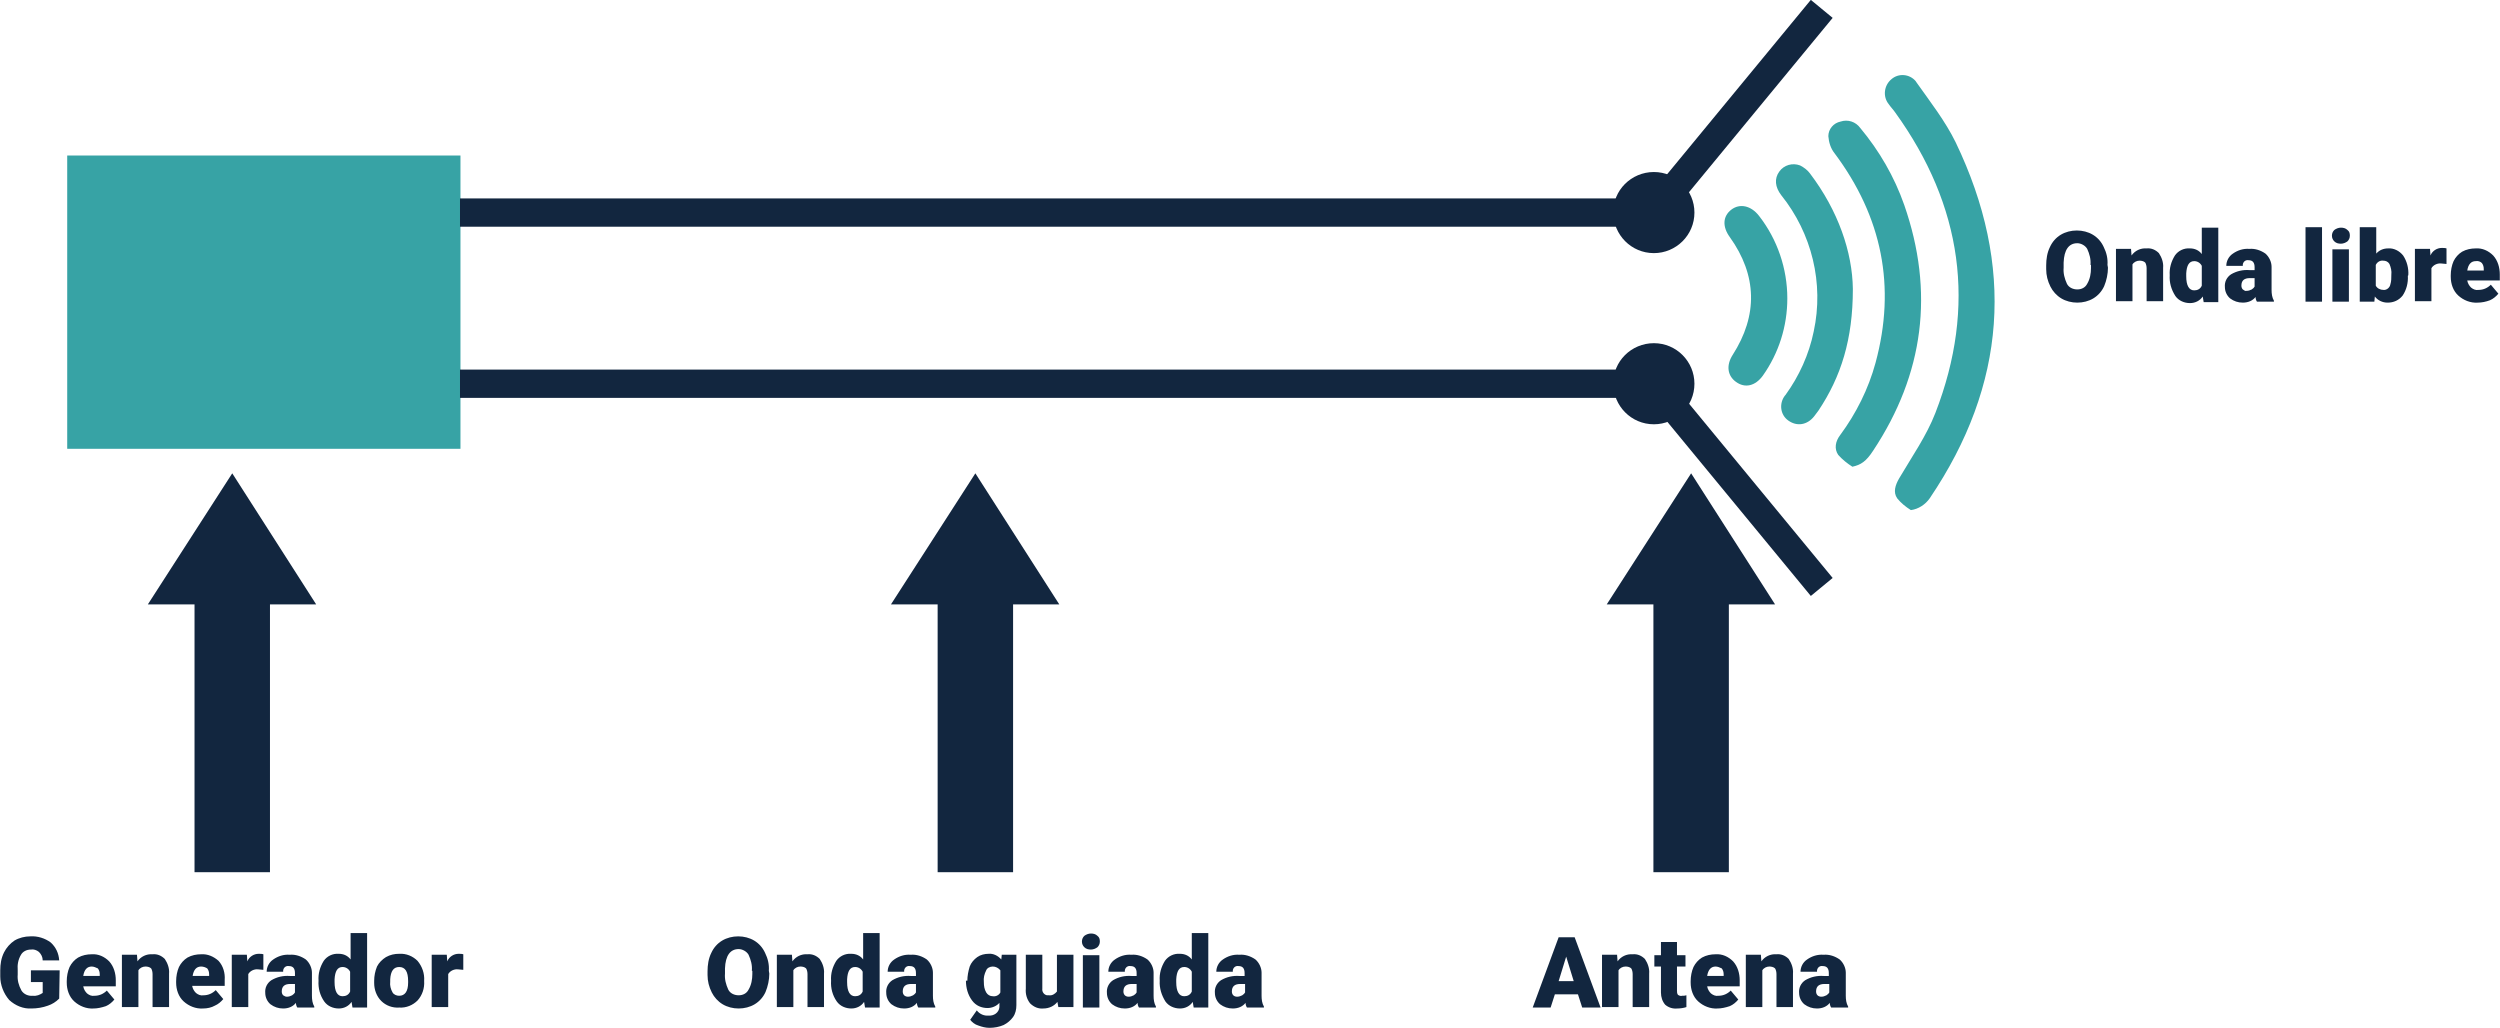 <?xml version="1.0" encoding="utf-8"?>
<!-- Generator: Adobe Illustrator 25.2.3, SVG Export Plug-In . SVG Version: 6.00 Build 0)  -->
<svg version="1.1" id="Capa_1" xmlns="http://www.w3.org/2000/svg" xmlns:xlink="http://www.w3.org/1999/xlink" x="0px" y="0px"
	 viewBox="0 0 530.2 218" style="enable-background:new 0 0 530.2 218;" xml:space="preserve">
<style type="text/css">
	.st0{fill:#37A3A5;}
	.st1{fill:none;stroke:#12263F;stroke-width:6;}
	.st2{fill:#12263F;}
</style>
<g id="Grupo_55349" transform="translate(-185.845 -23091.018)">
	<path id="Trazado_119536" class="st0" d="M200.1,23124h83.4v62.2h-83.4V23124z"/>
	<path id="Trazado_119537" class="st1" d="M283.4,23136.1h251.3"/>
	<path id="Trazado_119538" class="st1" d="M283.4,23172.4h251.3"/>
	<path id="Trazado_119539" class="st2" d="M536.6,23127.5c4.8,0,8.6,3.9,8.6,8.6c0,4.8-3.9,8.6-8.6,8.6c-4.8,0-8.6-3.9-8.6-8.6
		C527.9,23131.4,531.8,23127.5,536.6,23127.5C536.6,23127.5,536.6,23127.5,536.6,23127.5z"/>
	<path id="Trazado_119540" class="st2" d="M536.6,23163.8c4.8,0,8.6,3.9,8.6,8.6c0,4.8-3.9,8.6-8.6,8.6c-4.8,0-8.6-3.9-8.6-8.6
		C527.9,23167.7,531.8,23163.8,536.6,23163.8C536.6,23163.8,536.6,23163.8,536.6,23163.8z"/>
	<path id="Trazado_119541" class="st1" d="M536.6,23136.1l35.6-43.2"/>
	<path id="Trazado_119542" class="st1" d="M572.2,23215.5l-35.6-43.2"/>
	<path id="Trazado_117686" class="st0" d="M591.1,23199.2c-1.1-0.7-2.1-1.5-2.9-2.5c-0.9-1.3-0.4-2.8,0.4-4.2
		c2.7-4.6,5.8-9,7.7-13.9c8.8-22.7,5.7-44-8.5-63.7c-0.4-0.6-1-1.2-1.4-1.8c-1.3-1.6-1-4,0.6-5.3c0,0,0,0,0,0
		c1.5-1.3,3.8-1.1,5.1,0.4c0.1,0.1,0.1,0.2,0.2,0.3c2.9,4.1,6.1,8.2,8.3,12.7c12.6,26.2,10.8,51.4-5.5,75.5
		C594.2,23198,592.7,23199,591.1,23199.2z"/>
	<path id="Trazado_117687" class="st0" d="M578.7,23190c-1.1-0.7-2.1-1.5-3-2.5c-0.9-1.3-0.6-2.9,0.4-4.2c3.4-4.6,6-9.8,7.5-15.3
		c4.4-16.2,1.4-31-8.7-44.5c-0.8-1-1.2-2.3-1.3-3.6c0-1.5,1.1-2.8,2.6-3.1c1.5-0.5,3.2,0,4.2,1.4c4,4.8,7.2,10.3,9.3,16.3
		c6.4,18.4,4.2,35.8-6.6,52.1C581.6,23188.9,580.5,23189.6,578.7,23190z"/>
	<path id="Trazado_117688" class="st0" d="M578.8,23152.3c0,10.7-2.5,18.6-7.3,25.8c-0.3,0.4-0.6,0.8-0.9,1.2
		c-1.5,1.9-3.7,2.2-5.5,0.9c-1.7-1.2-2-3.6-0.7-5.3c0,0,0.1-0.1,0.1-0.1c2.9-4,5-8.6,6-13.5c2.2-10.2-0.4-20.8-6.9-28.9
		c-1.3-1.7-1.5-3.5-0.4-5c1-1.4,2.8-1.9,4.4-1.3c0.8,0.4,1.6,1,2.1,1.7C575.7,23135.7,578.7,23144.5,578.8,23152.3z"/>
	<path id="Trazado_117689" class="st0" d="M564.9,23154.3c0,5.9-1.8,11.6-5.2,16.4c-1.6,2.2-3.8,2.7-5.7,1.3
		c-1.8-1.3-2.1-3.5-0.7-5.7c5.4-8.4,5.2-16.9-0.6-25c-1.6-2.2-1.5-4.4,0.3-5.8c1.8-1.4,4.2-0.9,5.9,1.3
		C562.8,23141.8,564.9,23148,564.9,23154.3z"/>
	<path id="Trazado_119543" class="st2" d="M198.4,23302.8c-0.7,0.7-1.5,1.2-2.4,1.5c-1.1,0.4-2.3,0.6-3.5,0.6
		c-1.7,0.1-3.4-0.6-4.7-1.8c-1.2-1.4-1.9-3.2-1.9-5l0-1.3c0-1.3,0.2-2.6,0.8-3.8c0.5-1,1.3-1.9,2.2-2.5c1-0.6,2.2-0.9,3.4-0.9
		c1.5-0.1,3.1,0.4,4.3,1.3c1.1,1,1.7,2.3,1.8,3.8h-3.5c0-0.7-0.3-1.3-0.8-1.8c-0.5-0.4-1.1-0.6-1.7-0.5c-0.9,0-1.7,0.4-2.1,1.1
		c-0.6,1-0.8,2.1-0.7,3.3v0.9c-0.1,1.2,0.2,2.3,0.8,3.4c0.5,0.8,1.5,1.2,2.4,1.1c0.8,0.1,1.5-0.2,2.1-0.6v-2.3h-2.5v-2.5h6.1
		L198.4,23302.8z M205.7,23304.9c-1.5,0.1-3-0.5-4.1-1.5c-1.1-1-1.6-2.5-1.6-4v-0.3c0-1,0.2-2.1,0.6-3c0.4-0.8,1-1.5,1.8-2
		c0.9-0.5,1.9-0.7,2.9-0.7c1.4-0.1,2.7,0.5,3.7,1.5c1,1.1,1.4,2.6,1.4,4v1.3h-6.9c0.1,0.6,0.4,1.1,0.8,1.5c0.5,0.4,1,0.6,1.6,0.5
		c1,0,1.9-0.4,2.6-1.1l1.6,1.9c-0.5,0.6-1.1,1.1-1.8,1.4C207.4,23304.7,206.5,23304.9,205.7,23304.9z M205.3,23296
		c-1,0-1.6,0.7-1.8,2h3.5v-0.3c0-0.5-0.1-0.9-0.4-1.3C206.2,23296.2,205.7,23296,205.3,23296L205.3,23296z M214.9,23293.6l0.1,1.3
		c0.7-1,1.9-1.6,3.2-1.5c1-0.1,1.9,0.3,2.6,1c0.6,0.9,1,2,0.9,3.1v7.1h-3.5v-7c0-0.4-0.1-0.9-0.3-1.2c-0.3-0.3-0.8-0.4-1.2-0.4
		c-0.6,0-1.2,0.3-1.5,0.8v7.8h-3.5v-11.1H214.9z M228.9,23304.9c-1.5,0.1-3-0.5-4.1-1.5c-1.1-1-1.6-2.5-1.6-4v-0.3
		c0-1,0.2-2.1,0.6-3c0.4-0.8,1-1.5,1.8-2c0.9-0.5,1.9-0.7,2.9-0.7c1.4-0.1,2.7,0.5,3.7,1.4c1,1.1,1.4,2.6,1.3,4v1.3h-6.9
		c0.1,0.6,0.4,1.1,0.8,1.5c0.5,0.4,1,0.6,1.6,0.5c1,0,1.9-0.4,2.6-1.1l1.6,1.9c-0.5,0.6-1.1,1.1-1.8,1.4
		C230.7,23304.7,229.8,23304.9,228.9,23304.9z M228.5,23296c-1,0-1.6,0.7-1.8,2h3.5v-0.3c0-0.5-0.1-0.9-0.4-1.3
		C229.5,23296.2,229,23296,228.5,23296z M241.7,23296.7l-1.1-0.1c-0.8-0.1-1.7,0.3-2.1,1v7H235v-11.1h3.2l0.1,1.4
		c0.4-1,1.4-1.6,2.4-1.6c0.3,0,0.7,0,1,0.1L241.7,23296.7z M248.9,23304.7c-0.2-0.3-0.3-0.7-0.3-1c-0.6,0.8-1.6,1.2-2.7,1.2
		c-1,0-1.9-0.3-2.7-0.9c-0.7-0.6-1.1-1.5-1.1-2.4c-0.1-1.1,0.4-2.1,1.3-2.7c1.2-0.7,2.5-1,3.9-0.9h1.1v-0.6c0-1-0.4-1.5-1.3-1.5
		c-0.6-0.1-1.1,0.3-1.2,0.9c0,0.1,0,0.2,0,0.3h-3.5c0-1,0.5-2,1.4-2.6c1-0.7,2.2-1.1,3.5-1c1.2-0.1,2.4,0.3,3.4,1
		c0.8,0.7,1.3,1.8,1.3,2.8v4.9c0,0.8,0.1,1.6,0.5,2.3v0.2H248.9z M246.7,23302.4c0.4,0,0.7-0.1,1.1-0.3c0.3-0.2,0.5-0.4,0.6-0.6
		v-1.8h-1c-1.2,0-1.8,0.5-1.8,1.6c0,0.3,0.1,0.6,0.3,0.8C246.2,23302.3,246.4,23302.4,246.7,23302.4z M253.4,23299
		c-0.1-1.5,0.3-2.9,1.1-4.2c0.7-1,1.9-1.6,3.2-1.5c1,0,1.9,0.4,2.5,1.2v-5.6h3.5v15.8h-3.1l-0.2-1.2c-0.6,0.9-1.6,1.4-2.7,1.4
		c-1.2,0-2.4-0.5-3.1-1.5C253.7,23302.1,253.3,23300.6,253.4,23299L253.4,23299z M256.8,23299.3c0,2,0.6,3,1.7,3
		c0.7,0,1.3-0.3,1.6-1v-4.2c-0.3-0.6-0.9-1-1.6-1c-1.1,0-1.6,0.9-1.7,2.6L256.8,23299.3z M265.2,23299c0-1,0.2-2,0.6-3
		c0.4-0.8,1.1-1.5,1.9-2c0.9-0.5,1.8-0.7,2.8-0.7c1.5-0.1,2.9,0.5,3.9,1.5c1,1.2,1.5,2.7,1.4,4.2v0.1c0.1,1.5-0.4,3-1.4,4.1
		c-1,1-2.4,1.6-3.9,1.5c-1.4,0.1-2.8-0.4-3.8-1.4c-1-1-1.5-2.4-1.5-3.8L265.2,23299z M268.6,23299.2c-0.1,0.8,0.1,1.6,0.5,2.3
		c0.3,0.5,0.9,0.7,1.4,0.7c1.2,0,1.9-0.9,1.9-2.8v-0.3c0-2-0.6-3-1.9-3c-1.2,0-1.8,0.9-1.9,2.6L268.6,23299.2z M284.1,23296.7
		l-1.1-0.1c-0.8-0.1-1.7,0.3-2.1,1v7h-3.5v-11.1h3.2l0.1,1.4c0.4-1,1.4-1.6,2.4-1.6c0.3,0,0.7,0,1,0.1L284.1,23296.7z"/>
	<path id="Trazado_117690" class="st2" d="M227.1,23276c0-0.2,0-0.4,0-0.6c0-7.6,0-48,0-55.5v-0.7h-9.9l17.9-27.8l17.8,27.8h-9.8
		c0,0.2,0,0.4,0,0.6c0,7.7,0,48.2,0,55.9c0,0.1,0,0.2,0,0.3H227.1z"/>
	<path id="Trazado_119544" class="st2" d="M349,23297.5c0,1.3-0.3,2.7-0.8,3.9c-0.5,1.1-1.3,2-2.3,2.6c-1,0.6-2.2,0.9-3.4,0.9
		c-1.2,0-2.4-0.3-3.4-0.9c-1-0.6-1.8-1.5-2.3-2.5c-0.6-1.2-0.9-2.4-0.9-3.7v-0.8c0-1.3,0.2-2.7,0.8-3.9c0.5-1.1,1.3-2,2.3-2.6
		c1-0.6,2.2-0.9,3.4-0.9c1.2,0,2.4,0.3,3.4,0.9c1,0.6,1.8,1.5,2.3,2.6c0.6,1.2,0.9,2.5,0.8,3.8L349,23297.5z M345.3,23296.9
		c0.1-1.2-0.2-2.3-0.7-3.4c-0.4-0.7-1.3-1.2-2.1-1.2c-1.8,0-2.8,1.4-2.9,4.1l0,1.1c-0.1,1.2,0.2,2.3,0.7,3.4
		c0.4,0.8,1.3,1.2,2.2,1.2c0.9,0,1.7-0.4,2.1-1.2c0.6-1,0.8-2.2,0.8-3.3V23296.9z M353.8,23293.6l0.1,1.3c0.7-1,1.9-1.6,3.2-1.5
		c1-0.1,1.9,0.3,2.6,1c0.6,0.9,1,2,0.9,3.1v7.1h-3.5v-7c0-0.4-0.1-0.9-0.3-1.2c-0.3-0.3-0.8-0.4-1.2-0.4c-0.6,0-1.2,0.3-1.5,0.8v7.8
		h-3.5v-11.1H353.8z M362.1,23299c-0.1-1.5,0.3-2.9,1.1-4.2c0.7-1,1.9-1.6,3.2-1.5c1,0,1.9,0.4,2.5,1.2v-5.6h3.5v15.8h-3.1l-0.2-1.2
		c-0.6,0.9-1.6,1.4-2.7,1.4c-1.2,0-2.4-0.5-3.1-1.5C362.4,23302.1,362,23300.6,362.1,23299L362.1,23299z M365.5,23299.3
		c0,2,0.6,3,1.7,3c0.7,0,1.3-0.3,1.6-1v-4.2c-0.3-0.6-0.9-1-1.6-1c-1.1,0-1.6,0.9-1.7,2.6L365.5,23299.3z M380.6,23304.7
		c-0.2-0.3-0.3-0.7-0.3-1c-0.6,0.8-1.6,1.2-2.7,1.2c-1,0-1.9-0.3-2.7-0.9c-0.7-0.6-1.1-1.5-1.1-2.4c-0.1-1.1,0.4-2.1,1.3-2.7
		c1.2-0.7,2.5-1,3.9-0.9h1.1v-0.6c0-1-0.4-1.5-1.3-1.5c-0.6-0.1-1.1,0.3-1.2,0.9c0,0.1,0,0.2,0,0.3h-3.5c0-1,0.5-2,1.4-2.6
		c1-0.7,2.2-1.1,3.5-1c1.2-0.1,2.4,0.3,3.4,1c0.8,0.7,1.3,1.8,1.3,2.8v4.9c0,0.8,0.1,1.6,0.5,2.3v0.2H380.6z M378.4,23302.4
		c0.4,0,0.7-0.1,1.1-0.3c0.3-0.2,0.5-0.4,0.6-0.6v-1.8h-1c-1.2,0-1.8,0.5-1.8,1.6c0,0.3,0.1,0.6,0.3,0.8
		C377.8,23302.3,378.1,23302.4,378.4,23302.4z M391,23299c0-1,0.2-2,0.5-3c0.3-0.8,0.9-1.5,1.6-2c0.7-0.5,1.6-0.7,2.4-0.7
		c1-0.1,2,0.4,2.7,1.2l0.1-1h3.1v10.7c0,0.9-0.2,1.8-0.7,2.5c-0.5,0.7-1.2,1.3-2,1.7c-0.9,0.4-2,0.6-3,0.6c-0.8,0-1.6-0.2-2.4-0.5
		c-0.7-0.2-1.3-0.7-1.7-1.2l1.4-2c0.6,0.8,1.6,1.2,2.5,1.1c1.1,0.1,2.2-0.6,2.3-1.8c0-0.2,0-0.4,0-0.6v-0.3
		c-0.6,0.7-1.6,1.1-2.5,1.1c-1.3,0-2.5-0.5-3.3-1.6c-0.9-1.2-1.3-2.7-1.3-4.2L391,23299z M394.5,23299.3c0,0.8,0.1,1.5,0.5,2.2
		c0.3,0.5,0.8,0.8,1.4,0.8c0.6,0.1,1.3-0.2,1.6-0.8v-4.7c-0.4-0.5-1-0.8-1.6-0.8c-0.6,0-1.2,0.3-1.4,0.8
		C394.6,23297.6,394.4,23298.4,394.5,23299.3L394.5,23299.3z M410.1,23303.5c-0.7,0.9-1.8,1.4-3,1.4c-1,0.1-2-0.3-2.8-1.1
		c-0.7-0.9-1-2-0.9-3.1v-7.2h3.5v7.2c-0.1,0.7,0.4,1.3,1,1.4c0.1,0,0.2,0,0.4,0c0.7,0.1,1.3-0.3,1.7-0.8v-7.8h3.5v11.1h-3.2
		L410.1,23303.5z M419,23304.7h-3.5v-11.1h3.5V23304.7z M415.3,23290.7c0-0.5,0.2-0.9,0.5-1.2c0.4-0.3,0.9-0.5,1.4-0.5
		c0.5,0,1,0.1,1.4,0.5c0.4,0.3,0.5,0.7,0.5,1.2c0,0.5-0.2,0.9-0.5,1.2c-0.4,0.3-0.9,0.5-1.4,0.5c-0.5,0-1-0.1-1.4-0.5
		C415.5,23291.6,415.3,23291.2,415.3,23290.7z M427.4,23304.7c-0.2-0.3-0.3-0.7-0.3-1c-0.6,0.8-1.6,1.2-2.7,1.2
		c-1,0-1.9-0.3-2.7-0.9c-0.7-0.6-1.1-1.5-1.1-2.4c-0.1-1.1,0.4-2.1,1.3-2.7c1.2-0.7,2.5-1,3.9-0.9h1.1v-0.6c0-1-0.4-1.5-1.3-1.5
		c-0.6-0.1-1.1,0.3-1.2,0.9c0,0.1,0,0.2,0,0.3h-3.5c0-1,0.5-2,1.4-2.6c1-0.7,2.2-1.1,3.5-1c1.2-0.1,2.4,0.3,3.4,1
		c0.8,0.7,1.3,1.8,1.3,2.8v4.9c0,0.8,0.1,1.6,0.5,2.3v0.2H427.4z M425.2,23302.4c0.4,0,0.7-0.1,1.1-0.3c0.3-0.2,0.5-0.4,0.6-0.6
		v-1.8h-1c-1.2,0-1.8,0.5-1.8,1.6c0,0.3,0.1,0.6,0.3,0.8C424.6,23302.3,424.9,23302.4,425.2,23302.4L425.2,23302.4z M431.8,23299
		c-0.1-1.5,0.3-2.9,1.1-4.2c0.7-1,1.9-1.6,3.2-1.5c1,0,1.9,0.4,2.5,1.2v-5.6h3.5v15.8H439l-0.2-1.2c-0.6,0.9-1.6,1.4-2.7,1.4
		c-1.2,0-2.4-0.5-3.1-1.5C432.2,23302.1,431.7,23300.6,431.8,23299L431.8,23299z M435.3,23299.3c0,2,0.6,3,1.7,3
		c0.7,0,1.3-0.3,1.6-1v-4.2c-0.3-0.6-0.9-1-1.6-1c-1.1,0-1.6,0.9-1.7,2.6L435.3,23299.3z M450.3,23304.7c-0.2-0.3-0.3-0.7-0.3-1
		c-0.6,0.8-1.6,1.2-2.7,1.2c-1,0-1.9-0.3-2.7-0.9c-0.7-0.6-1.1-1.5-1.1-2.4c-0.1-1.1,0.4-2.1,1.3-2.7c1.2-0.7,2.5-1,3.9-0.9h1.1
		v-0.6c0-1-0.4-1.5-1.3-1.5c-0.6-0.1-1.1,0.3-1.2,0.9c0,0.1,0,0.2,0,0.3h-3.5c0-1,0.5-2,1.4-2.6c1-0.7,2.2-1.1,3.5-1
		c1.2-0.1,2.4,0.3,3.4,1c0.8,0.7,1.3,1.8,1.3,2.8v4.9c0,0.8,0.1,1.6,0.5,2.3v0.2H450.3z M448.2,23302.4c0.4,0,0.7-0.1,1.1-0.3
		c0.3-0.2,0.5-0.4,0.6-0.6v-1.8h-1c-1.2,0-1.8,0.5-1.8,1.6c0,0.3,0.1,0.6,0.3,0.8C447.6,23302.3,447.9,23302.4,448.2,23302.4z"/>
	<path id="Trazado_117691" class="st2" d="M384.7,23276c0-0.2,0-0.4,0-0.6c0-7.6,0-48,0-55.5v-0.7h-9.9l17.9-27.8l17.8,27.8h-9.8
		c0,0.2,0,0.4,0,0.6c0,7.7,0,48.2,0,55.9c0,0.1,0,0.2,0,0.3H384.7z"/>
	<path id="Trazado_119545" class="st2" d="M520.5,23301.9h-4.9l-0.9,2.8h-3.8l5.5-14.9h3.4l5.5,14.9h-3.9L520.5,23301.9z
		 M516.4,23299.1h3.2l-1.6-5.2L516.4,23299.1z M528.8,23293.6l0.1,1.3c0.7-1,1.9-1.6,3.2-1.5c1-0.1,1.9,0.3,2.6,1
		c0.6,0.9,1,2,0.9,3.1v7.1h-3.5v-7c0-0.4-0.1-0.9-0.3-1.2c-0.3-0.3-0.8-0.4-1.2-0.4c-0.6,0-1.2,0.3-1.5,0.8v7.8h-3.5v-11.1H528.8z
		 M541.5,23290.8v2.8h1.8v2.4h-1.8v5.1c0,0.3,0,0.6,0.2,0.9c0.3,0.2,0.6,0.3,0.9,0.2c0.3,0,0.6,0,0.9-0.1v2.5
		c-0.6,0.2-1.3,0.3-1.9,0.3c-1,0.1-1.9-0.2-2.6-0.8c-0.6-0.7-0.9-1.6-0.9-2.6v-5.5h-1.4v-2.4h1.4v-2.8L541.5,23290.8z
		 M550.1,23304.9c-1.5,0.1-3-0.5-4.1-1.5c-1.1-1-1.6-2.5-1.6-4v-0.3c0-1,0.2-2.1,0.6-3c0.4-0.8,1-1.5,1.8-2c0.9-0.5,1.9-0.7,2.9-0.7
		c1.4-0.1,2.7,0.5,3.7,1.5c1,1.1,1.4,2.6,1.4,4v1.3h-6.9c0.1,0.6,0.4,1.1,0.8,1.5c0.5,0.4,1,0.6,1.6,0.5c1,0,1.9-0.4,2.6-1.1
		l1.6,1.9c-0.5,0.6-1.1,1.1-1.8,1.4C551.8,23304.7,550.9,23304.9,550.1,23304.9z M549.7,23296c-1,0-1.6,0.7-1.8,2h3.5v-0.3
		c0-0.5-0.1-0.9-0.4-1.3C550.6,23296.2,550.1,23296,549.7,23296L549.7,23296z M559.3,23293.6l0.1,1.3c0.7-1,1.9-1.6,3.2-1.5
		c1-0.1,1.9,0.3,2.6,1c0.6,0.9,1,2,0.9,3.1v7.1h-3.5v-7c0-0.4-0.1-0.9-0.3-1.2c-0.3-0.3-0.8-0.4-1.2-0.4c-0.6,0-1.2,0.3-1.5,0.8v7.8
		h-3.5v-11.1H559.3z M574.2,23304.7c-0.2-0.3-0.3-0.7-0.3-1c-0.6,0.8-1.6,1.2-2.7,1.2c-1,0-1.9-0.3-2.7-0.9
		c-0.7-0.6-1.1-1.5-1.1-2.4c-0.1-1.1,0.4-2.1,1.3-2.7c1.2-0.7,2.5-1,3.9-0.9h1.1v-0.6c0-1-0.4-1.5-1.3-1.5c-0.6-0.1-1.1,0.3-1.2,0.9
		c0,0.1,0,0.2,0,0.3h-3.5c0-1,0.5-2,1.4-2.6c1-0.7,2.2-1.1,3.5-1c1.2-0.1,2.4,0.3,3.4,1c0.8,0.7,1.3,1.8,1.3,2.8v4.9
		c0,0.8,0.1,1.6,0.5,2.3v0.2H574.2z M572.1,23302.4c0.4,0,0.7-0.1,1.1-0.3c0.3-0.2,0.5-0.4,0.6-0.6v-1.8h-1c-1.2,0-1.8,0.5-1.8,1.6
		c0,0.3,0.1,0.6,0.3,0.8C571.5,23302.3,571.8,23302.4,572.1,23302.4z"/>
	<path id="Trazado_117692" class="st2" d="M536.5,23276c0-0.2,0-0.4,0-0.6c0-7.6,0-48,0-55.5v-0.7h-9.9l17.9-27.8l17.8,27.8h-9.8
		c0,0.2,0,0.4,0,0.6c0,7.7,0,48.2,0,55.9c0,0.1,0,0.2,0,0.3H536.5z"/>
	<path id="Trazado_119546" class="st2" d="M632.9,23147.8c0,1.3-0.3,2.7-0.8,3.9c-0.5,1.1-1.3,2-2.3,2.6c-1,0.6-2.2,0.9-3.4,0.9
		c-1.2,0-2.4-0.3-3.4-0.9c-1-0.6-1.8-1.5-2.3-2.5c-0.6-1.2-0.9-2.4-0.9-3.7v-0.8c0-1.3,0.2-2.7,0.8-3.9c0.5-1.1,1.3-2,2.3-2.6
		c1-0.6,2.2-0.9,3.4-0.9c1.2,0,2.4,0.3,3.4,0.9c1,0.6,1.8,1.5,2.3,2.6c0.6,1.2,0.9,2.5,0.8,3.8L632.9,23147.8z M629.2,23147.2
		c0.1-1.2-0.2-2.3-0.7-3.4c-0.4-0.7-1.3-1.2-2.1-1.2c-1.8,0-2.8,1.4-2.9,4.1l0,1.1c-0.1,1.2,0.2,2.3,0.7,3.4
		c0.4,0.8,1.3,1.2,2.2,1.2c0.9,0,1.7-0.4,2.1-1.2c0.6-1,0.8-2.2,0.8-3.3V23147.2z M637.8,23143.9l0.1,1.3c0.7-1,1.9-1.6,3.2-1.5
		c1-0.1,1.9,0.3,2.6,1c0.6,0.9,1,2,0.9,3.1v7.1h-3.5v-7c0-0.4-0.1-0.9-0.3-1.2c-0.3-0.3-0.8-0.4-1.2-0.4c-0.6,0-1.2,0.3-1.5,0.8v7.8
		h-3.5v-11.1H637.8z M646,23149.4c-0.1-1.5,0.3-2.9,1.1-4.2c0.7-1,1.9-1.6,3.2-1.5c1,0,1.9,0.4,2.5,1.2v-5.6h3.5v15.8h-3.1l-0.2-1.2
		c-0.6,0.9-1.6,1.4-2.7,1.4c-1.2,0-2.4-0.5-3.1-1.5C646.3,23152.4,645.9,23150.9,646,23149.4L646,23149.4z M649.5,23149.6
		c0,2,0.6,3,1.7,3c0.7,0,1.3-0.3,1.6-1v-4.2c-0.3-0.6-0.9-1-1.6-1c-1.1,0-1.6,0.9-1.7,2.6L649.5,23149.6z M664.5,23155
		c-0.2-0.3-0.3-0.7-0.3-1c-0.6,0.8-1.6,1.2-2.7,1.2c-1,0-1.9-0.3-2.7-0.9c-0.7-0.6-1.1-1.5-1.1-2.4c-0.1-1.1,0.4-2.1,1.3-2.7
		c1.2-0.7,2.5-1,3.9-0.9h1.1v-0.6c0-1-0.4-1.5-1.3-1.5c-0.6-0.1-1.1,0.3-1.2,0.9c0,0.1,0,0.2,0,0.3H658c0-1,0.5-2,1.4-2.6
		c1-0.7,2.2-1.1,3.5-1c1.2-0.1,2.4,0.3,3.4,1c0.8,0.7,1.3,1.8,1.3,2.8v4.9c0,0.8,0.1,1.6,0.5,2.3v0.2H664.5z M662.3,23152.7
		c0.4,0,0.7-0.1,1.1-0.3c0.3-0.2,0.5-0.4,0.6-0.6v-1.8h-1c-1.2,0-1.8,0.5-1.8,1.6c0,0.3,0.1,0.6,0.3,0.8
		C661.8,23152.6,662,23152.8,662.3,23152.7z M678.3,23155h-3.5v-15.8h3.5V23155z M684,23155h-3.5v-11.1h3.5V23155z M680.4,23141
		c0-0.5,0.2-0.9,0.5-1.2c0.4-0.3,0.9-0.5,1.4-0.5c0.5,0,1,0.1,1.4,0.5c0.4,0.3,0.5,0.7,0.5,1.2c0,0.5-0.2,0.9-0.5,1.2
		c-0.4,0.3-0.9,0.5-1.4,0.5c-0.5,0-1-0.1-1.4-0.5C680.6,23141.9,680.4,23141.5,680.4,23141z M696.5,23149.5c0.1,1.5-0.3,3-1.1,4.2
		c-0.8,1-1.9,1.5-3.2,1.5c-1.1,0-2.1-0.5-2.7-1.3l-0.1,1.1h-3.1v-15.8h3.5v5.6c0.6-0.7,1.5-1.1,2.5-1.1c1.2-0.1,2.4,0.5,3.2,1.5
		c0.8,1.2,1.2,2.7,1.1,4.2L696.5,23149.5z M693,23149.3c0.1-0.8-0.1-1.6-0.4-2.3c-0.3-0.5-0.8-0.7-1.3-0.7c-0.7-0.1-1.3,0.3-1.6,0.9
		v4.4c0.3,0.6,1,0.9,1.6,0.9c0.7,0.1,1.4-0.5,1.5-1.2C693,23150.7,693,23150,693,23149.3L693,23149.3z M704.7,23147l-1.1-0.1
		c-0.8-0.1-1.7,0.3-2.1,1v7H698v-11.1h3.2l0.1,1.4c0.4-1,1.4-1.6,2.4-1.6c0.3,0,0.7,0,1,0.1L704.7,23147z M711.3,23155.2
		c-1.5,0.1-3-0.5-4.1-1.5c-1.1-1-1.6-2.5-1.6-4v-0.3c0-1,0.2-2.1,0.6-3c0.4-0.8,1-1.5,1.8-2c0.9-0.5,1.9-0.7,2.9-0.7
		c1.4-0.1,2.7,0.5,3.7,1.5c1,1.1,1.4,2.6,1.4,4v1.3h-6.9c0.1,0.6,0.4,1.1,0.8,1.5c0.5,0.4,1,0.6,1.6,0.5c1,0,1.9-0.4,2.6-1.1
		l1.6,1.9c-0.5,0.6-1.1,1.1-1.8,1.4C713.1,23155,712.2,23155.2,711.3,23155.2z M710.9,23146.4c-1,0-1.6,0.7-1.8,2h3.5v-0.3
		c0-0.5-0.1-0.9-0.4-1.3C711.9,23146.5,711.4,23146.3,710.9,23146.4z"/>
</g>
</svg>
